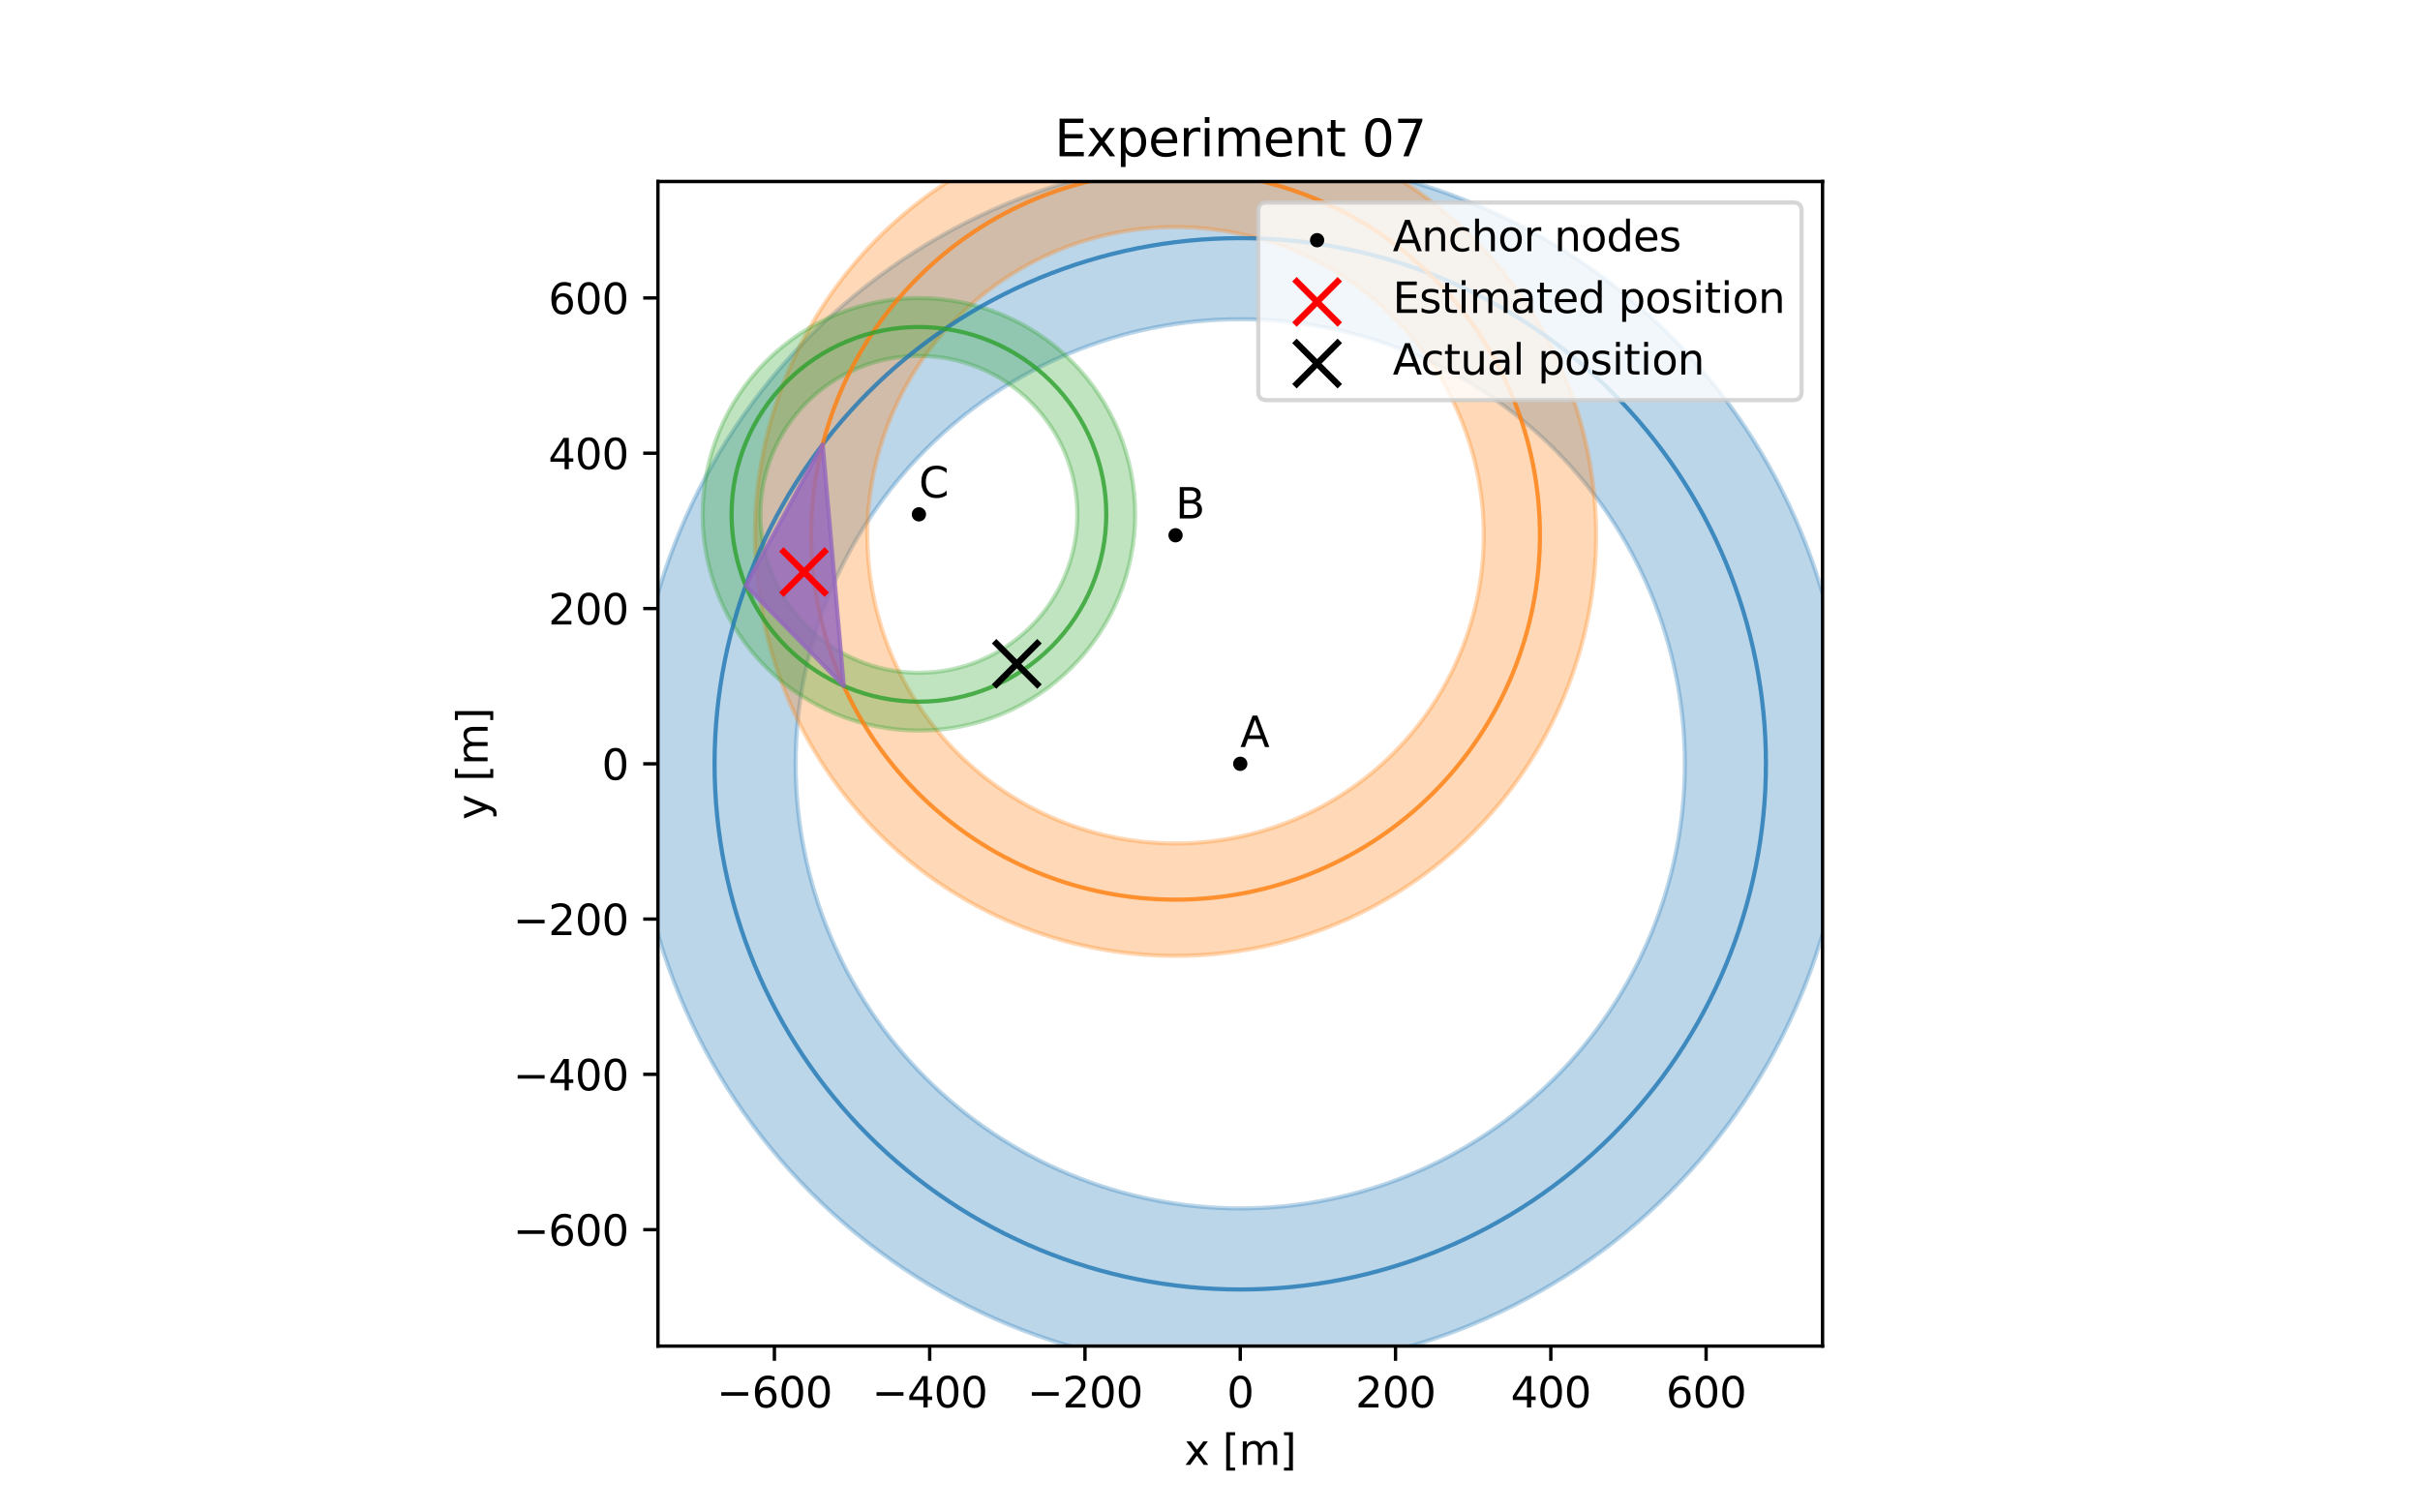 <?xml version="1.0" encoding="utf-8" standalone="no"?>
<!DOCTYPE svg PUBLIC "-//W3C//DTD SVG 1.1//EN"
  "http://www.w3.org/Graphics/SVG/1.1/DTD/svg11.dtd">
<svg xmlns:xlink="http://www.w3.org/1999/xlink" width="576pt" height="360pt" viewBox="0 0 576 360" xmlns="http://www.w3.org/2000/svg" version="1.1">
 <defs>
  <style type="text/css">*{stroke-linejoin: round; stroke-linecap: butt}</style>
 </defs>
 <g id="figure_1">
  <g id="patch_1">
   <path d="M 0 360 
L 576 360 
L 576 0 
L 0 0 
z
" style="fill: #ffffff"/>
  </g>
  <g id="axes_1">
   <g id="patch_2">
    <path d="M 156.6 320.4 
L 433.8 320.4 
L 433.8 43.2 
L 156.6 43.2 
z
" style="fill: #ffffff"/>
   </g>
   <g id="patch_3">
    <path d="M 439.619 181.8 
C 439.619 162.835 435.884 144.054 428.626 126.533 
C 421.368 109.012 410.73 93.09 397.32 79.68 
C 383.91 66.27 367.988 55.632 350.467 48.374 
C 332.946 41.116 314.165 37.381 295.2 37.381 
C 276.235 37.381 257.454 41.116 239.933 48.374 
C 222.412 55.632 206.49 66.27 193.08 79.68 
C 179.67 93.09 169.032 109.012 161.774 126.533 
C 154.516 144.054 150.781 162.835 150.781 181.8 
C 150.781 200.765 154.516 219.546 161.774 237.067 
C 169.032 254.588 179.67 270.51 193.08 283.92 
C 206.49 297.33 222.412 307.968 239.933 315.226 
C 257.454 322.484 276.235 326.219 295.2 326.219 
C 314.165 326.219 332.946 322.484 350.467 315.226 
C 367.988 307.968 383.91 297.33 397.32 283.92 
C 410.73 270.51 421.368 254.588 428.626 237.067 
C 435.884 219.546 439.619 200.765 439.619 181.8 
M 401.022 181.8 
C 401.022 195.696 398.285 209.458 392.967 222.296 
C 387.649 235.135 379.854 246.801 370.028 256.628 
C 360.201 266.454 348.535 274.249 335.696 279.567 
C 322.858 284.885 309.096 287.622 295.2 287.622 
C 281.304 287.622 267.542 284.885 254.704 279.567 
C 241.865 274.249 230.199 266.454 220.372 256.628 
C 210.546 246.801 202.751 235.135 197.433 222.296 
C 192.115 209.458 189.378 195.696 189.378 181.8 
C 189.378 167.904 192.115 154.142 197.433 141.304 
C 202.751 128.465 210.546 116.799 220.372 106.972 
C 230.199 97.146 241.865 89.351 254.704 84.033 
C 267.542 78.715 281.304 75.978 295.2 75.978 
C 309.096 75.978 322.858 78.715 335.696 84.033 
C 348.535 89.351 360.201 97.146 370.028 106.972 
C 379.854 116.799 387.649 128.465 392.967 141.304 
C 398.285 154.142 401.022 167.904 401.022 181.8 
z
" clip-path="url(#pcea59e0ddb)" style="fill: #1f77b4; fill-opacity: 0.3; stroke: #1f77b4; stroke-opacity: 0.3; stroke-linejoin: miter"/>
   </g>
   <g id="patch_4">
    <path d="M 379.906 127.404 
C 379.906 114.258 377.316 101.24 372.286 89.095 
C 367.255 76.95 359.881 65.914 350.585 56.618 
C 341.29 47.323 330.254 39.949 318.109 34.918 
C 305.964 29.887 292.946 27.298 279.8 27.298 
C 266.654 27.298 253.636 29.887 241.491 34.918 
C 229.346 39.949 218.309 47.323 209.014 56.618 
C 199.718 65.914 192.344 76.95 187.314 89.095 
C 182.283 101.24 179.694 114.258 179.694 127.404 
C 179.694 140.55 182.283 153.568 187.314 165.713 
C 192.344 177.858 199.718 188.894 209.014 198.19 
C 218.309 207.485 229.346 214.859 241.491 219.89 
C 253.636 224.921 266.654 227.51 279.8 227.51 
C 292.946 227.51 305.964 224.921 318.109 219.89 
C 330.254 214.859 341.29 207.485 350.585 198.19 
C 359.881 188.894 367.255 177.858 372.286 165.713 
C 377.316 153.568 379.906 140.55 379.906 127.404 
M 353.152 127.404 
C 353.152 137.037 351.255 146.575 347.568 155.475 
C 343.882 164.374 338.479 172.461 331.668 179.272 
C 324.856 186.083 316.77 191.486 307.87 195.173 
C 298.971 198.859 289.432 200.756 279.8 200.756 
C 270.167 200.756 260.628 198.859 251.729 195.173 
C 242.83 191.486 234.743 186.083 227.932 179.272 
C 221.121 172.461 215.717 164.374 212.031 155.475 
C 208.345 146.575 206.447 137.037 206.447 127.404 
C 206.447 117.771 208.345 108.233 212.031 99.333 
C 215.717 90.434 221.121 82.347 227.932 75.536 
C 234.743 68.725 242.83 63.322 251.729 59.635 
C 260.628 55.949 270.167 54.052 279.8 54.052 
C 289.432 54.052 298.971 55.949 307.87 59.635 
C 316.77 63.322 324.856 68.725 331.668 75.536 
C 338.479 82.347 343.882 90.434 347.568 99.333 
C 351.255 108.233 353.152 117.771 353.152 127.404 
z
" clip-path="url(#pcea59e0ddb)" style="fill: #ff7f0e; fill-opacity: 0.3; stroke: #ff7f0e; stroke-opacity: 0.3; stroke-linejoin: miter"/>
   </g>
   <g id="patch_5">
    <path d="M 270.187 122.421 
C 270.187 115.663 268.856 108.969 266.27 102.725 
C 263.683 96.481 259.892 90.807 255.113 86.027 
C 250.333 81.248 244.659 77.457 238.415 74.87 
C 232.17 72.284 225.477 70.952 218.718 70.952 
C 211.96 70.952 205.266 72.284 199.022 74.87 
C 192.778 77.457 187.104 81.248 182.324 86.027 
C 177.545 90.807 173.754 96.481 171.167 102.725 
C 168.581 108.969 167.249 115.663 167.249 122.421 
C 167.249 129.18 168.581 135.873 171.167 142.118 
C 173.754 148.362 177.545 154.036 182.324 158.816 
C 187.104 163.595 192.778 167.386 199.022 169.973 
C 205.266 172.559 211.96 173.891 218.718 173.891 
C 225.477 173.891 232.17 172.559 238.415 169.973 
C 244.659 167.386 250.333 163.595 255.113 158.816 
C 259.892 154.036 263.683 148.362 266.27 142.118 
C 268.856 135.873 270.187 129.18 270.187 122.421 
M 256.432 122.421 
C 256.432 127.374 255.457 132.278 253.561 136.854 
C 251.666 141.429 248.888 145.587 245.386 149.089 
C 241.884 152.591 237.726 155.369 233.151 157.264 
C 228.575 159.16 223.671 160.135 218.718 160.135 
C 213.766 160.135 208.862 159.16 204.286 157.264 
C 199.711 155.369 195.553 152.591 192.051 149.089 
C 188.549 145.587 185.771 141.429 183.876 136.854 
C 181.98 132.278 181.005 127.374 181.005 122.421 
C 181.005 117.469 181.98 112.565 183.876 107.989 
C 185.771 103.414 188.549 99.256 192.051 95.754 
C 195.553 92.252 199.711 89.474 204.286 87.579 
C 208.862 85.683 213.766 84.708 218.718 84.708 
C 223.671 84.708 228.575 85.683 233.151 87.579 
C 237.726 89.474 241.884 92.252 245.386 95.754 
C 248.888 99.256 251.666 103.414 253.561 107.989 
C 255.457 112.565 256.432 117.469 256.432 122.421 
z
" clip-path="url(#pcea59e0ddb)" style="fill: #2ca02c; fill-opacity: 0.3; stroke: #2ca02c; stroke-opacity: 0.3; stroke-linejoin: miter"/>
   </g>
   <g id="patch_6">
    <path d="M 295.2 306.921 
C 328.382 306.921 360.21 293.737 383.674 270.274 
C 407.137 246.81 420.321 214.982 420.321 181.8 
C 420.321 148.618 407.137 116.79 383.674 93.326 
C 360.21 69.863 328.382 56.679 295.2 56.679 
C 262.018 56.679 230.19 69.863 206.726 93.326 
C 183.263 116.79 170.079 148.618 170.079 181.8 
C 170.079 214.982 183.263 246.81 206.726 270.274 
C 230.19 293.737 262.018 306.921 295.2 306.921 
L 295.2 306.921 
z
" clip-path="url(#pcea59e0ddb)" style="fill: none; stroke: #1f77b4; stroke-opacity: 0.8; stroke-linejoin: miter"/>
   </g>
   <g id="patch_7">
    <path d="M 279.8 214.133 
C 302.801 214.133 324.862 204.995 341.126 188.731 
C 357.391 172.467 366.529 150.405 366.529 127.404 
C 366.529 104.403 357.391 82.341 341.126 66.077 
C 324.862 49.813 302.801 40.675 279.8 40.675 
C 256.799 40.675 234.737 49.813 218.473 66.077 
C 202.209 82.341 193.07 104.403 193.07 127.404 
C 193.07 150.405 202.209 172.467 218.473 188.731 
C 234.737 204.995 256.799 214.133 279.8 214.133 
L 279.8 214.133 
z
" clip-path="url(#pcea59e0ddb)" style="fill: none; stroke: #ff7f0e; stroke-opacity: 0.8; stroke-linejoin: miter"/>
   </g>
   <g id="patch_8">
    <path d="M 218.718 167.013 
C 230.544 167.013 241.887 162.314 250.249 153.952 
C 258.611 145.59 263.31 134.247 263.31 122.421 
C 263.31 110.596 258.611 99.253 250.249 90.891 
C 241.887 82.529 230.544 77.83 218.718 77.83 
C 206.893 77.83 195.55 82.529 187.188 90.891 
C 178.826 99.253 174.127 110.596 174.127 122.421 
C 174.127 134.247 178.826 145.59 187.188 153.952 
C 195.55 162.314 206.893 167.013 218.718 167.013 
L 218.718 167.013 
z
" clip-path="url(#pcea59e0ddb)" style="fill: none; stroke: #2ca02c; stroke-opacity: 0.8; stroke-linejoin: miter"/>
   </g>
   <g id="patch_9">
    <path d="M 195.804 105.803 
L 177.484 139.395 
L 200.833 163.269 
z
" clip-path="url(#pcea59e0ddb)" style="fill: #9467bd; fill-opacity: 0.8; stroke: #9467bd; stroke-opacity: 0.8; stroke-linejoin: miter"/>
   </g>
   <g id="matplotlib.axis_1">
    <g id="xtick_1">
     <g id="line2d_1">
      <defs>
       <path id="m39437bed12" d="M 0 0 
L 0 3.5 
" style="stroke: #000000; stroke-width: 0.8"/>
      </defs>
      <g>
       <use xlink:href="#m39437bed12" x="184.32" y="320.4" style="stroke: #000000; stroke-width: 0.8"/>
      </g>
     </g>
     <g id="text_1">
      <!-- −600 -->
      <g transform="translate(170.586 334.998) scale(0.1 -0.1)">
       <defs>
        <path id="DejaVuSans-2212" d="M 678 2272 
L 4684 2272 
L 4684 1741 
L 678 1741 
L 678 2272 
z
" transform="scale(0.016)"/>
        <path id="DejaVuSans-36" d="M 2113 2584 
Q 1688 2584 1439 2293 
Q 1191 2003 1191 1497 
Q 1191 994 1439 701 
Q 1688 409 2113 409 
Q 2538 409 2786 701 
Q 3034 994 3034 1497 
Q 3034 2003 2786 2293 
Q 2538 2584 2113 2584 
z
M 3366 4563 
L 3366 3988 
Q 3128 4100 2886 4159 
Q 2644 4219 2406 4219 
Q 1781 4219 1451 3797 
Q 1122 3375 1075 2522 
Q 1259 2794 1537 2939 
Q 1816 3084 2150 3084 
Q 2853 3084 3261 2657 
Q 3669 2231 3669 1497 
Q 3669 778 3244 343 
Q 2819 -91 2113 -91 
Q 1303 -91 875 529 
Q 447 1150 447 2328 
Q 447 3434 972 4092 
Q 1497 4750 2381 4750 
Q 2619 4750 2861 4703 
Q 3103 4656 3366 4563 
z
" transform="scale(0.016)"/>
        <path id="DejaVuSans-30" d="M 2034 4250 
Q 1547 4250 1301 3770 
Q 1056 3291 1056 2328 
Q 1056 1369 1301 889 
Q 1547 409 2034 409 
Q 2525 409 2770 889 
Q 3016 1369 3016 2328 
Q 3016 3291 2770 3770 
Q 2525 4250 2034 4250 
z
M 2034 4750 
Q 2819 4750 3233 4129 
Q 3647 3509 3647 2328 
Q 3647 1150 3233 529 
Q 2819 -91 2034 -91 
Q 1250 -91 836 529 
Q 422 1150 422 2328 
Q 422 3509 836 4129 
Q 1250 4750 2034 4750 
z
" transform="scale(0.016)"/>
       </defs>
       <use xlink:href="#DejaVuSans-2212"/>
       <use xlink:href="#DejaVuSans-36" x="83.789"/>
       <use xlink:href="#DejaVuSans-30" x="147.412"/>
       <use xlink:href="#DejaVuSans-30" x="211.035"/>
      </g>
     </g>
    </g>
    <g id="xtick_2">
     <g id="line2d_2">
      <g>
       <use xlink:href="#m39437bed12" x="221.28" y="320.4" style="stroke: #000000; stroke-width: 0.8"/>
      </g>
     </g>
     <g id="text_2">
      <!-- −400 -->
      <g transform="translate(207.546 334.998) scale(0.1 -0.1)">
       <defs>
        <path id="DejaVuSans-34" d="M 2419 4116 
L 825 1625 
L 2419 1625 
L 2419 4116 
z
M 2253 4666 
L 3047 4666 
L 3047 1625 
L 3713 1625 
L 3713 1100 
L 3047 1100 
L 3047 0 
L 2419 0 
L 2419 1100 
L 313 1100 
L 313 1709 
L 2253 4666 
z
" transform="scale(0.016)"/>
       </defs>
       <use xlink:href="#DejaVuSans-2212"/>
       <use xlink:href="#DejaVuSans-34" x="83.789"/>
       <use xlink:href="#DejaVuSans-30" x="147.412"/>
       <use xlink:href="#DejaVuSans-30" x="211.035"/>
      </g>
     </g>
    </g>
    <g id="xtick_3">
     <g id="line2d_3">
      <g>
       <use xlink:href="#m39437bed12" x="258.24" y="320.4" style="stroke: #000000; stroke-width: 0.8"/>
      </g>
     </g>
     <g id="text_3">
      <!-- −200 -->
      <g transform="translate(244.506 334.998) scale(0.1 -0.1)">
       <defs>
        <path id="DejaVuSans-32" d="M 1228 531 
L 3431 531 
L 3431 0 
L 469 0 
L 469 531 
Q 828 903 1448 1529 
Q 2069 2156 2228 2338 
Q 2531 2678 2651 2914 
Q 2772 3150 2772 3378 
Q 2772 3750 2511 3984 
Q 2250 4219 1831 4219 
Q 1534 4219 1204 4116 
Q 875 4013 500 3803 
L 500 4441 
Q 881 4594 1212 4672 
Q 1544 4750 1819 4750 
Q 2544 4750 2975 4387 
Q 3406 4025 3406 3419 
Q 3406 3131 3298 2873 
Q 3191 2616 2906 2266 
Q 2828 2175 2409 1742 
Q 1991 1309 1228 531 
z
" transform="scale(0.016)"/>
       </defs>
       <use xlink:href="#DejaVuSans-2212"/>
       <use xlink:href="#DejaVuSans-32" x="83.789"/>
       <use xlink:href="#DejaVuSans-30" x="147.412"/>
       <use xlink:href="#DejaVuSans-30" x="211.035"/>
      </g>
     </g>
    </g>
    <g id="xtick_4">
     <g id="line2d_4">
      <g>
       <use xlink:href="#m39437bed12" x="295.2" y="320.4" style="stroke: #000000; stroke-width: 0.8"/>
      </g>
     </g>
     <g id="text_4">
      <!-- 0 -->
      <g transform="translate(292.019 334.998) scale(0.1 -0.1)">
       <use xlink:href="#DejaVuSans-30"/>
      </g>
     </g>
    </g>
    <g id="xtick_5">
     <g id="line2d_5">
      <g>
       <use xlink:href="#m39437bed12" x="332.16" y="320.4" style="stroke: #000000; stroke-width: 0.8"/>
      </g>
     </g>
     <g id="text_5">
      <!-- 200 -->
      <g transform="translate(322.616 334.998) scale(0.1 -0.1)">
       <use xlink:href="#DejaVuSans-32"/>
       <use xlink:href="#DejaVuSans-30" x="63.623"/>
       <use xlink:href="#DejaVuSans-30" x="127.246"/>
      </g>
     </g>
    </g>
    <g id="xtick_6">
     <g id="line2d_6">
      <g>
       <use xlink:href="#m39437bed12" x="369.12" y="320.4" style="stroke: #000000; stroke-width: 0.8"/>
      </g>
     </g>
     <g id="text_6">
      <!-- 400 -->
      <g transform="translate(359.576 334.998) scale(0.1 -0.1)">
       <use xlink:href="#DejaVuSans-34"/>
       <use xlink:href="#DejaVuSans-30" x="63.623"/>
       <use xlink:href="#DejaVuSans-30" x="127.246"/>
      </g>
     </g>
    </g>
    <g id="xtick_7">
     <g id="line2d_7">
      <g>
       <use xlink:href="#m39437bed12" x="406.08" y="320.4" style="stroke: #000000; stroke-width: 0.8"/>
      </g>
     </g>
     <g id="text_7">
      <!-- 600 -->
      <g transform="translate(396.536 334.998) scale(0.1 -0.1)">
       <use xlink:href="#DejaVuSans-36"/>
       <use xlink:href="#DejaVuSans-30" x="63.623"/>
       <use xlink:href="#DejaVuSans-30" x="127.246"/>
      </g>
     </g>
    </g>
    <g id="text_8">
     <!-- x [m] -->
     <g transform="translate(281.88 348.677) scale(0.1 -0.1)">
      <defs>
       <path id="DejaVuSans-78" d="M 3513 3500 
L 2247 1797 
L 3578 0 
L 2900 0 
L 1881 1375 
L 863 0 
L 184 0 
L 1544 1831 
L 300 3500 
L 978 3500 
L 1906 2253 
L 2834 3500 
L 3513 3500 
z
" transform="scale(0.016)"/>
       <path id="DejaVuSans-20" transform="scale(0.016)"/>
       <path id="DejaVuSans-5b" d="M 550 4863 
L 1875 4863 
L 1875 4416 
L 1125 4416 
L 1125 -397 
L 1875 -397 
L 1875 -844 
L 550 -844 
L 550 4863 
z
" transform="scale(0.016)"/>
       <path id="DejaVuSans-6d" d="M 3328 2828 
Q 3544 3216 3844 3400 
Q 4144 3584 4550 3584 
Q 5097 3584 5394 3201 
Q 5691 2819 5691 2113 
L 5691 0 
L 5113 0 
L 5113 2094 
Q 5113 2597 4934 2840 
Q 4756 3084 4391 3084 
Q 3944 3084 3684 2787 
Q 3425 2491 3425 1978 
L 3425 0 
L 2847 0 
L 2847 2094 
Q 2847 2600 2669 2842 
Q 2491 3084 2119 3084 
Q 1678 3084 1418 2786 
Q 1159 2488 1159 1978 
L 1159 0 
L 581 0 
L 581 3500 
L 1159 3500 
L 1159 2956 
Q 1356 3278 1631 3431 
Q 1906 3584 2284 3584 
Q 2666 3584 2933 3390 
Q 3200 3197 3328 2828 
z
" transform="scale(0.016)"/>
       <path id="DejaVuSans-5d" d="M 1947 4863 
L 1947 -844 
L 622 -844 
L 622 -397 
L 1369 -397 
L 1369 4416 
L 622 4416 
L 622 4863 
L 1947 4863 
z
" transform="scale(0.016)"/>
      </defs>
      <use xlink:href="#DejaVuSans-78"/>
      <use xlink:href="#DejaVuSans-20" x="59.18"/>
      <use xlink:href="#DejaVuSans-5b" x="90.967"/>
      <use xlink:href="#DejaVuSans-6d" x="129.98"/>
      <use xlink:href="#DejaVuSans-5d" x="227.393"/>
     </g>
    </g>
   </g>
   <g id="matplotlib.axis_2">
    <g id="ytick_1">
     <g id="line2d_8">
      <defs>
       <path id="me687e17a3a" d="M 0 0 
L -3.5 0 
" style="stroke: #000000; stroke-width: 0.8"/>
      </defs>
      <g>
       <use xlink:href="#me687e17a3a" x="156.6" y="292.68" style="stroke: #000000; stroke-width: 0.8"/>
      </g>
     </g>
     <g id="text_9">
      <!-- −600 -->
      <g transform="translate(122.133 296.479) scale(0.1 -0.1)">
       <use xlink:href="#DejaVuSans-2212"/>
       <use xlink:href="#DejaVuSans-36" x="83.789"/>
       <use xlink:href="#DejaVuSans-30" x="147.412"/>
       <use xlink:href="#DejaVuSans-30" x="211.035"/>
      </g>
     </g>
    </g>
    <g id="ytick_2">
     <g id="line2d_9">
      <g>
       <use xlink:href="#me687e17a3a" x="156.6" y="255.72" style="stroke: #000000; stroke-width: 0.8"/>
      </g>
     </g>
     <g id="text_10">
      <!-- −400 -->
      <g transform="translate(122.133 259.519) scale(0.1 -0.1)">
       <use xlink:href="#DejaVuSans-2212"/>
       <use xlink:href="#DejaVuSans-34" x="83.789"/>
       <use xlink:href="#DejaVuSans-30" x="147.412"/>
       <use xlink:href="#DejaVuSans-30" x="211.035"/>
      </g>
     </g>
    </g>
    <g id="ytick_3">
     <g id="line2d_10">
      <g>
       <use xlink:href="#me687e17a3a" x="156.6" y="218.76" style="stroke: #000000; stroke-width: 0.8"/>
      </g>
     </g>
     <g id="text_11">
      <!-- −200 -->
      <g transform="translate(122.133 222.559) scale(0.1 -0.1)">
       <use xlink:href="#DejaVuSans-2212"/>
       <use xlink:href="#DejaVuSans-32" x="83.789"/>
       <use xlink:href="#DejaVuSans-30" x="147.412"/>
       <use xlink:href="#DejaVuSans-30" x="211.035"/>
      </g>
     </g>
    </g>
    <g id="ytick_4">
     <g id="line2d_11">
      <g>
       <use xlink:href="#me687e17a3a" x="156.6" y="181.8" style="stroke: #000000; stroke-width: 0.8"/>
      </g>
     </g>
     <g id="text_12">
      <!-- 0 -->
      <g transform="translate(143.238 185.599) scale(0.1 -0.1)">
       <use xlink:href="#DejaVuSans-30"/>
      </g>
     </g>
    </g>
    <g id="ytick_5">
     <g id="line2d_12">
      <g>
       <use xlink:href="#me687e17a3a" x="156.6" y="144.84" style="stroke: #000000; stroke-width: 0.8"/>
      </g>
     </g>
     <g id="text_13">
      <!-- 200 -->
      <g transform="translate(130.512 148.639) scale(0.1 -0.1)">
       <use xlink:href="#DejaVuSans-32"/>
       <use xlink:href="#DejaVuSans-30" x="63.623"/>
       <use xlink:href="#DejaVuSans-30" x="127.246"/>
      </g>
     </g>
    </g>
    <g id="ytick_6">
     <g id="line2d_13">
      <g>
       <use xlink:href="#me687e17a3a" x="156.6" y="107.88" style="stroke: #000000; stroke-width: 0.8"/>
      </g>
     </g>
     <g id="text_14">
      <!-- 400 -->
      <g transform="translate(130.512 111.679) scale(0.1 -0.1)">
       <use xlink:href="#DejaVuSans-34"/>
       <use xlink:href="#DejaVuSans-30" x="63.623"/>
       <use xlink:href="#DejaVuSans-30" x="127.246"/>
      </g>
     </g>
    </g>
    <g id="ytick_7">
     <g id="line2d_14">
      <g>
       <use xlink:href="#me687e17a3a" x="156.6" y="70.92" style="stroke: #000000; stroke-width: 0.8"/>
      </g>
     </g>
     <g id="text_15">
      <!-- 600 -->
      <g transform="translate(130.512 74.719) scale(0.1 -0.1)">
       <use xlink:href="#DejaVuSans-36"/>
       <use xlink:href="#DejaVuSans-30" x="63.623"/>
       <use xlink:href="#DejaVuSans-30" x="127.246"/>
      </g>
     </g>
    </g>
    <g id="text_16">
     <!-- y [m] -->
     <g transform="translate(116.053 195.12) rotate(-90) scale(0.1 -0.1)">
      <defs>
       <path id="DejaVuSans-79" d="M 2059 -325 
Q 1816 -950 1584 -1140 
Q 1353 -1331 966 -1331 
L 506 -1331 
L 506 -850 
L 844 -850 
Q 1081 -850 1212 -737 
Q 1344 -625 1503 -206 
L 1606 56 
L 191 3500 
L 800 3500 
L 1894 763 
L 2988 3500 
L 3597 3500 
L 2059 -325 
z
" transform="scale(0.016)"/>
      </defs>
      <use xlink:href="#DejaVuSans-79"/>
      <use xlink:href="#DejaVuSans-20" x="59.18"/>
      <use xlink:href="#DejaVuSans-5b" x="90.967"/>
      <use xlink:href="#DejaVuSans-6d" x="129.98"/>
      <use xlink:href="#DejaVuSans-5d" x="227.393"/>
     </g>
    </g>
   </g>
   <g id="patch_10">
    <path d="M 156.6 320.4 
L 156.6 43.2 
" style="fill: none; stroke: #000000; stroke-width: 0.8; stroke-linejoin: miter; stroke-linecap: square"/>
   </g>
   <g id="patch_11">
    <path d="M 433.8 320.4 
L 433.8 43.2 
" style="fill: none; stroke: #000000; stroke-width: 0.8; stroke-linejoin: miter; stroke-linecap: square"/>
   </g>
   <g id="patch_12">
    <path d="M 156.6 320.4 
L 433.8 320.4 
" style="fill: none; stroke: #000000; stroke-width: 0.8; stroke-linejoin: miter; stroke-linecap: square"/>
   </g>
   <g id="patch_13">
    <path d="M 156.6 43.2 
L 433.8 43.2 
" style="fill: none; stroke: #000000; stroke-width: 0.8; stroke-linejoin: miter; stroke-linecap: square"/>
   </g>
   <g id="text_17">
    <!-- A -->
    <g transform="translate(295.2 177.8) scale(0.1 -0.1)">
     <defs>
      <path id="DejaVuSans-41" d="M 2188 4044 
L 1331 1722 
L 3047 1722 
L 2188 4044 
z
M 1831 4666 
L 2547 4666 
L 4325 0 
L 3669 0 
L 3244 1197 
L 1141 1197 
L 716 0 
L 50 0 
L 1831 4666 
z
" transform="scale(0.016)"/>
     </defs>
     <use xlink:href="#DejaVuSans-41"/>
    </g>
   </g>
   <g id="text_18">
    <!-- B -->
    <g transform="translate(279.8 123.404) scale(0.1 -0.1)">
     <defs>
      <path id="DejaVuSans-42" d="M 1259 2228 
L 1259 519 
L 2272 519 
Q 2781 519 3026 730 
Q 3272 941 3272 1375 
Q 3272 1813 3026 2020 
Q 2781 2228 2272 2228 
L 1259 2228 
z
M 1259 4147 
L 1259 2741 
L 2194 2741 
Q 2656 2741 2882 2914 
Q 3109 3088 3109 3444 
Q 3109 3797 2882 3972 
Q 2656 4147 2194 4147 
L 1259 4147 
z
M 628 4666 
L 2241 4666 
Q 2963 4666 3353 4366 
Q 3744 4066 3744 3513 
Q 3744 3084 3544 2831 
Q 3344 2578 2956 2516 
Q 3422 2416 3680 2098 
Q 3938 1781 3938 1306 
Q 3938 681 3513 340 
Q 3088 0 2303 0 
L 628 0 
L 628 4666 
z
" transform="scale(0.016)"/>
     </defs>
     <use xlink:href="#DejaVuSans-42"/>
    </g>
   </g>
   <g id="text_19">
    <!-- C -->
    <g transform="translate(218.718 118.421) scale(0.1 -0.1)">
     <defs>
      <path id="DejaVuSans-43" d="M 4122 4306 
L 4122 3641 
Q 3803 3938 3442 4084 
Q 3081 4231 2675 4231 
Q 1875 4231 1450 3742 
Q 1025 3253 1025 2328 
Q 1025 1406 1450 917 
Q 1875 428 2675 428 
Q 3081 428 3442 575 
Q 3803 722 4122 1019 
L 4122 359 
Q 3791 134 3420 21 
Q 3050 -91 2638 -91 
Q 1578 -91 968 557 
Q 359 1206 359 2328 
Q 359 3453 968 4101 
Q 1578 4750 2638 4750 
Q 3056 4750 3426 4639 
Q 3797 4528 4122 4306 
z
" transform="scale(0.016)"/>
     </defs>
     <use xlink:href="#DejaVuSans-43"/>
    </g>
   </g>
   <g id="text_20">
    <!-- Experiment 07 -->
    <g transform="translate(250.99 37.2) scale(0.12 -0.12)">
     <defs>
      <path id="DejaVuSans-45" d="M 628 4666 
L 3578 4666 
L 3578 4134 
L 1259 4134 
L 1259 2753 
L 3481 2753 
L 3481 2222 
L 1259 2222 
L 1259 531 
L 3634 531 
L 3634 0 
L 628 0 
L 628 4666 
z
" transform="scale(0.016)"/>
      <path id="DejaVuSans-70" d="M 1159 525 
L 1159 -1331 
L 581 -1331 
L 581 3500 
L 1159 3500 
L 1159 2969 
Q 1341 3281 1617 3432 
Q 1894 3584 2278 3584 
Q 2916 3584 3314 3078 
Q 3713 2572 3713 1747 
Q 3713 922 3314 415 
Q 2916 -91 2278 -91 
Q 1894 -91 1617 61 
Q 1341 213 1159 525 
z
M 3116 1747 
Q 3116 2381 2855 2742 
Q 2594 3103 2138 3103 
Q 1681 3103 1420 2742 
Q 1159 2381 1159 1747 
Q 1159 1113 1420 752 
Q 1681 391 2138 391 
Q 2594 391 2855 752 
Q 3116 1113 3116 1747 
z
" transform="scale(0.016)"/>
      <path id="DejaVuSans-65" d="M 3597 1894 
L 3597 1613 
L 953 1613 
Q 991 1019 1311 708 
Q 1631 397 2203 397 
Q 2534 397 2845 478 
Q 3156 559 3463 722 
L 3463 178 
Q 3153 47 2828 -22 
Q 2503 -91 2169 -91 
Q 1331 -91 842 396 
Q 353 884 353 1716 
Q 353 2575 817 3079 
Q 1281 3584 2069 3584 
Q 2775 3584 3186 3129 
Q 3597 2675 3597 1894 
z
M 3022 2063 
Q 3016 2534 2758 2815 
Q 2500 3097 2075 3097 
Q 1594 3097 1305 2825 
Q 1016 2553 972 2059 
L 3022 2063 
z
" transform="scale(0.016)"/>
      <path id="DejaVuSans-72" d="M 2631 2963 
Q 2534 3019 2420 3045 
Q 2306 3072 2169 3072 
Q 1681 3072 1420 2755 
Q 1159 2438 1159 1844 
L 1159 0 
L 581 0 
L 581 3500 
L 1159 3500 
L 1159 2956 
Q 1341 3275 1631 3429 
Q 1922 3584 2338 3584 
Q 2397 3584 2469 3576 
Q 2541 3569 2628 3553 
L 2631 2963 
z
" transform="scale(0.016)"/>
      <path id="DejaVuSans-69" d="M 603 3500 
L 1178 3500 
L 1178 0 
L 603 0 
L 603 3500 
z
M 603 4863 
L 1178 4863 
L 1178 4134 
L 603 4134 
L 603 4863 
z
" transform="scale(0.016)"/>
      <path id="DejaVuSans-6e" d="M 3513 2113 
L 3513 0 
L 2938 0 
L 2938 2094 
Q 2938 2591 2744 2837 
Q 2550 3084 2163 3084 
Q 1697 3084 1428 2787 
Q 1159 2491 1159 1978 
L 1159 0 
L 581 0 
L 581 3500 
L 1159 3500 
L 1159 2956 
Q 1366 3272 1645 3428 
Q 1925 3584 2291 3584 
Q 2894 3584 3203 3211 
Q 3513 2838 3513 2113 
z
" transform="scale(0.016)"/>
      <path id="DejaVuSans-74" d="M 1172 4494 
L 1172 3500 
L 2356 3500 
L 2356 3053 
L 1172 3053 
L 1172 1153 
Q 1172 725 1289 603 
Q 1406 481 1766 481 
L 2356 481 
L 2356 0 
L 1766 0 
Q 1100 0 847 248 
Q 594 497 594 1153 
L 594 3053 
L 172 3053 
L 172 3500 
L 594 3500 
L 594 4494 
L 1172 4494 
z
" transform="scale(0.016)"/>
      <path id="DejaVuSans-37" d="M 525 4666 
L 3525 4666 
L 3525 4397 
L 1831 0 
L 1172 0 
L 2766 4134 
L 525 4134 
L 525 4666 
z
" transform="scale(0.016)"/>
     </defs>
     <use xlink:href="#DejaVuSans-45"/>
     <use xlink:href="#DejaVuSans-78" x="63.184"/>
     <use xlink:href="#DejaVuSans-70" x="122.363"/>
     <use xlink:href="#DejaVuSans-65" x="185.84"/>
     <use xlink:href="#DejaVuSans-72" x="247.363"/>
     <use xlink:href="#DejaVuSans-69" x="288.477"/>
     <use xlink:href="#DejaVuSans-6d" x="316.26"/>
     <use xlink:href="#DejaVuSans-65" x="413.672"/>
     <use xlink:href="#DejaVuSans-6e" x="475.195"/>
     <use xlink:href="#DejaVuSans-74" x="538.574"/>
     <use xlink:href="#DejaVuSans-20" x="577.783"/>
     <use xlink:href="#DejaVuSans-30" x="609.57"/>
     <use xlink:href="#DejaVuSans-37" x="673.193"/>
    </g>
   </g>
   <g id="legend_1">
    <g id="patch_14">
     <path d="M 301.495 95.234 
L 426.8 95.234 
Q 428.8 95.234 428.8 93.234 
L 428.8 50.2 
Q 428.8 48.2 426.8 48.2 
L 301.495 48.2 
Q 299.495 48.2 299.495 50.2 
L 299.495 93.234 
Q 299.495 95.234 301.495 95.234 
z
" style="fill: #ffffff; opacity: 0.8; stroke: #cccccc; stroke-linejoin: miter"/>
    </g>
    <g id="PathCollection_1">
     <defs>
      <path id="mb9088c2730" d="M 0 1.2 
C 0.318 1.2 0.623 1.074 0.849 0.849 
C 1.074 0.623 1.2 0.318 1.2 0 
C 1.2 -0.318 1.074 -0.623 0.849 -0.849 
C 0.623 -1.074 0.318 -1.2 0 -1.2 
C -0.318 -1.2 -0.623 -1.074 -0.849 -0.849 
C -1.074 -0.623 -1.2 -0.318 -1.2 0 
C -1.2 0.318 -1.074 0.623 -0.849 0.849 
C -0.623 1.074 -0.318 1.2 0 1.2 
z
" style="stroke: #000000"/>
     </defs>
     <g>
      <use xlink:href="#mb9088c2730" x="313.495" y="57.173" style="stroke: #000000"/>
     </g>
    </g>
    <g id="text_21">
     <!-- Anchor nodes -->
     <g transform="translate(331.495 59.798) scale(0.1 -0.1)">
      <defs>
       <path id="DejaVuSans-63" d="M 3122 3366 
L 3122 2828 
Q 2878 2963 2633 3030 
Q 2388 3097 2138 3097 
Q 1578 3097 1268 2742 
Q 959 2388 959 1747 
Q 959 1106 1268 751 
Q 1578 397 2138 397 
Q 2388 397 2633 464 
Q 2878 531 3122 666 
L 3122 134 
Q 2881 22 2623 -34 
Q 2366 -91 2075 -91 
Q 1284 -91 818 406 
Q 353 903 353 1747 
Q 353 2603 823 3093 
Q 1294 3584 2113 3584 
Q 2378 3584 2631 3529 
Q 2884 3475 3122 3366 
z
" transform="scale(0.016)"/>
       <path id="DejaVuSans-68" d="M 3513 2113 
L 3513 0 
L 2938 0 
L 2938 2094 
Q 2938 2591 2744 2837 
Q 2550 3084 2163 3084 
Q 1697 3084 1428 2787 
Q 1159 2491 1159 1978 
L 1159 0 
L 581 0 
L 581 4863 
L 1159 4863 
L 1159 2956 
Q 1366 3272 1645 3428 
Q 1925 3584 2291 3584 
Q 2894 3584 3203 3211 
Q 3513 2838 3513 2113 
z
" transform="scale(0.016)"/>
       <path id="DejaVuSans-6f" d="M 1959 3097 
Q 1497 3097 1228 2736 
Q 959 2375 959 1747 
Q 959 1119 1226 758 
Q 1494 397 1959 397 
Q 2419 397 2687 759 
Q 2956 1122 2956 1747 
Q 2956 2369 2687 2733 
Q 2419 3097 1959 3097 
z
M 1959 3584 
Q 2709 3584 3137 3096 
Q 3566 2609 3566 1747 
Q 3566 888 3137 398 
Q 2709 -91 1959 -91 
Q 1206 -91 779 398 
Q 353 888 353 1747 
Q 353 2609 779 3096 
Q 1206 3584 1959 3584 
z
" transform="scale(0.016)"/>
       <path id="DejaVuSans-64" d="M 2906 2969 
L 2906 4863 
L 3481 4863 
L 3481 0 
L 2906 0 
L 2906 525 
Q 2725 213 2448 61 
Q 2172 -91 1784 -91 
Q 1150 -91 751 415 
Q 353 922 353 1747 
Q 353 2572 751 3078 
Q 1150 3584 1784 3584 
Q 2172 3584 2448 3432 
Q 2725 3281 2906 2969 
z
M 947 1747 
Q 947 1113 1208 752 
Q 1469 391 1925 391 
Q 2381 391 2643 752 
Q 2906 1113 2906 1747 
Q 2906 2381 2643 2742 
Q 2381 3103 1925 3103 
Q 1469 3103 1208 2742 
Q 947 2381 947 1747 
z
" transform="scale(0.016)"/>
       <path id="DejaVuSans-73" d="M 2834 3397 
L 2834 2853 
Q 2591 2978 2328 3040 
Q 2066 3103 1784 3103 
Q 1356 3103 1142 2972 
Q 928 2841 928 2578 
Q 928 2378 1081 2264 
Q 1234 2150 1697 2047 
L 1894 2003 
Q 2506 1872 2764 1633 
Q 3022 1394 3022 966 
Q 3022 478 2636 193 
Q 2250 -91 1575 -91 
Q 1294 -91 989 -36 
Q 684 19 347 128 
L 347 722 
Q 666 556 975 473 
Q 1284 391 1588 391 
Q 1994 391 2212 530 
Q 2431 669 2431 922 
Q 2431 1156 2273 1281 
Q 2116 1406 1581 1522 
L 1381 1569 
Q 847 1681 609 1914 
Q 372 2147 372 2553 
Q 372 3047 722 3315 
Q 1072 3584 1716 3584 
Q 2034 3584 2315 3537 
Q 2597 3491 2834 3397 
z
" transform="scale(0.016)"/>
      </defs>
      <use xlink:href="#DejaVuSans-41"/>
      <use xlink:href="#DejaVuSans-6e" x="68.408"/>
      <use xlink:href="#DejaVuSans-63" x="131.787"/>
      <use xlink:href="#DejaVuSans-68" x="186.768"/>
      <use xlink:href="#DejaVuSans-6f" x="250.146"/>
      <use xlink:href="#DejaVuSans-72" x="311.328"/>
      <use xlink:href="#DejaVuSans-20" x="352.441"/>
      <use xlink:href="#DejaVuSans-6e" x="384.229"/>
      <use xlink:href="#DejaVuSans-6f" x="447.607"/>
      <use xlink:href="#DejaVuSans-64" x="508.789"/>
      <use xlink:href="#DejaVuSans-65" x="572.266"/>
      <use xlink:href="#DejaVuSans-73" x="633.789"/>
     </g>
    </g>
    <g id="PathCollection_2">
     <defs>
      <path id="m55c44190ac" d="M -5.4 5.4 
L 5.4 -5.4 
M -5.4 -5.4 
L 5.4 5.4 
" style="stroke: #ff0000; stroke-width: 1.5"/>
     </defs>
     <g>
      <use xlink:href="#m55c44190ac" x="313.495" y="71.852" style="fill: #ff0000; stroke: #ff0000; stroke-width: 1.5"/>
     </g>
    </g>
    <g id="text_22">
     <!-- Estimated position -->
     <g transform="translate(331.495 74.477) scale(0.1 -0.1)">
      <defs>
       <path id="DejaVuSans-61" d="M 2194 1759 
Q 1497 1759 1228 1600 
Q 959 1441 959 1056 
Q 959 750 1161 570 
Q 1363 391 1709 391 
Q 2188 391 2477 730 
Q 2766 1069 2766 1631 
L 2766 1759 
L 2194 1759 
z
M 3341 1997 
L 3341 0 
L 2766 0 
L 2766 531 
Q 2569 213 2275 61 
Q 1981 -91 1556 -91 
Q 1019 -91 701 211 
Q 384 513 384 1019 
Q 384 1609 779 1909 
Q 1175 2209 1959 2209 
L 2766 2209 
L 2766 2266 
Q 2766 2663 2505 2880 
Q 2244 3097 1772 3097 
Q 1472 3097 1187 3025 
Q 903 2953 641 2809 
L 641 3341 
Q 956 3463 1253 3523 
Q 1550 3584 1831 3584 
Q 2591 3584 2966 3190 
Q 3341 2797 3341 1997 
z
" transform="scale(0.016)"/>
      </defs>
      <use xlink:href="#DejaVuSans-45"/>
      <use xlink:href="#DejaVuSans-73" x="63.184"/>
      <use xlink:href="#DejaVuSans-74" x="115.283"/>
      <use xlink:href="#DejaVuSans-69" x="154.492"/>
      <use xlink:href="#DejaVuSans-6d" x="182.275"/>
      <use xlink:href="#DejaVuSans-61" x="279.688"/>
      <use xlink:href="#DejaVuSans-74" x="340.967"/>
      <use xlink:href="#DejaVuSans-65" x="380.176"/>
      <use xlink:href="#DejaVuSans-64" x="441.699"/>
      <use xlink:href="#DejaVuSans-20" x="505.176"/>
      <use xlink:href="#DejaVuSans-70" x="536.963"/>
      <use xlink:href="#DejaVuSans-6f" x="600.439"/>
      <use xlink:href="#DejaVuSans-73" x="661.621"/>
      <use xlink:href="#DejaVuSans-69" x="713.721"/>
      <use xlink:href="#DejaVuSans-74" x="741.504"/>
      <use xlink:href="#DejaVuSans-69" x="780.713"/>
      <use xlink:href="#DejaVuSans-6f" x="808.496"/>
      <use xlink:href="#DejaVuSans-6e" x="869.678"/>
     </g>
    </g>
    <g id="PathCollection_3">
     <defs>
      <path id="mcad1a4f08c" d="M -5.4 5.4 
L 5.4 -5.4 
M -5.4 -5.4 
L 5.4 5.4 
" style="stroke: #000000; stroke-width: 1.5"/>
     </defs>
     <g>
      <use xlink:href="#mcad1a4f08c" x="313.495" y="86.53" style="stroke: #000000; stroke-width: 1.5"/>
     </g>
    </g>
    <g id="text_23">
     <!-- Actual position -->
     <g transform="translate(331.495 89.155) scale(0.1 -0.1)">
      <defs>
       <path id="DejaVuSans-75" d="M 544 1381 
L 544 3500 
L 1119 3500 
L 1119 1403 
Q 1119 906 1312 657 
Q 1506 409 1894 409 
Q 2359 409 2629 706 
Q 2900 1003 2900 1516 
L 2900 3500 
L 3475 3500 
L 3475 0 
L 2900 0 
L 2900 538 
Q 2691 219 2414 64 
Q 2138 -91 1772 -91 
Q 1169 -91 856 284 
Q 544 659 544 1381 
z
M 1991 3584 
L 1991 3584 
z
" transform="scale(0.016)"/>
       <path id="DejaVuSans-6c" d="M 603 4863 
L 1178 4863 
L 1178 0 
L 603 0 
L 603 4863 
z
" transform="scale(0.016)"/>
      </defs>
      <use xlink:href="#DejaVuSans-41"/>
      <use xlink:href="#DejaVuSans-63" x="66.658"/>
      <use xlink:href="#DejaVuSans-74" x="121.639"/>
      <use xlink:href="#DejaVuSans-75" x="160.848"/>
      <use xlink:href="#DejaVuSans-61" x="224.227"/>
      <use xlink:href="#DejaVuSans-6c" x="285.506"/>
      <use xlink:href="#DejaVuSans-20" x="313.289"/>
      <use xlink:href="#DejaVuSans-70" x="345.076"/>
      <use xlink:href="#DejaVuSans-6f" x="408.553"/>
      <use xlink:href="#DejaVuSans-73" x="469.734"/>
      <use xlink:href="#DejaVuSans-69" x="521.834"/>
      <use xlink:href="#DejaVuSans-74" x="549.617"/>
      <use xlink:href="#DejaVuSans-69" x="588.826"/>
      <use xlink:href="#DejaVuSans-6f" x="616.609"/>
      <use xlink:href="#DejaVuSans-6e" x="677.791"/>
     </g>
    </g>
   </g>
   <g id="PathCollection_4">
    <g clip-path="url(#pcea59e0ddb)">
     <use xlink:href="#mb9088c2730" x="295.2" y="181.8" style="stroke: #000000"/>
     <use xlink:href="#mb9088c2730" x="279.8" y="127.404" style="stroke: #000000"/>
     <use xlink:href="#mb9088c2730" x="218.718" y="122.421" style="stroke: #000000"/>
    </g>
   </g>
   <g id="PathCollection_5">
    <g clip-path="url(#pcea59e0ddb)">
     <use xlink:href="#m55c44190ac" x="191.374" y="136.156" style="fill: #ff0000; stroke: #ff0000; stroke-width: 1.5"/>
    </g>
   </g>
   <g id="PathCollection_6">
    <g clip-path="url(#pcea59e0ddb)">
     <use xlink:href="#mcad1a4f08c" x="242.016" y="158.017" style="stroke: #000000; stroke-width: 1.5"/>
    </g>
   </g>
  </g>
 </g>
 <defs>
  <clipPath id="pcea59e0ddb">
   <rect x="156.6" y="43.2" width="277.2" height="277.2"/>
  </clipPath>
 </defs>
</svg>
